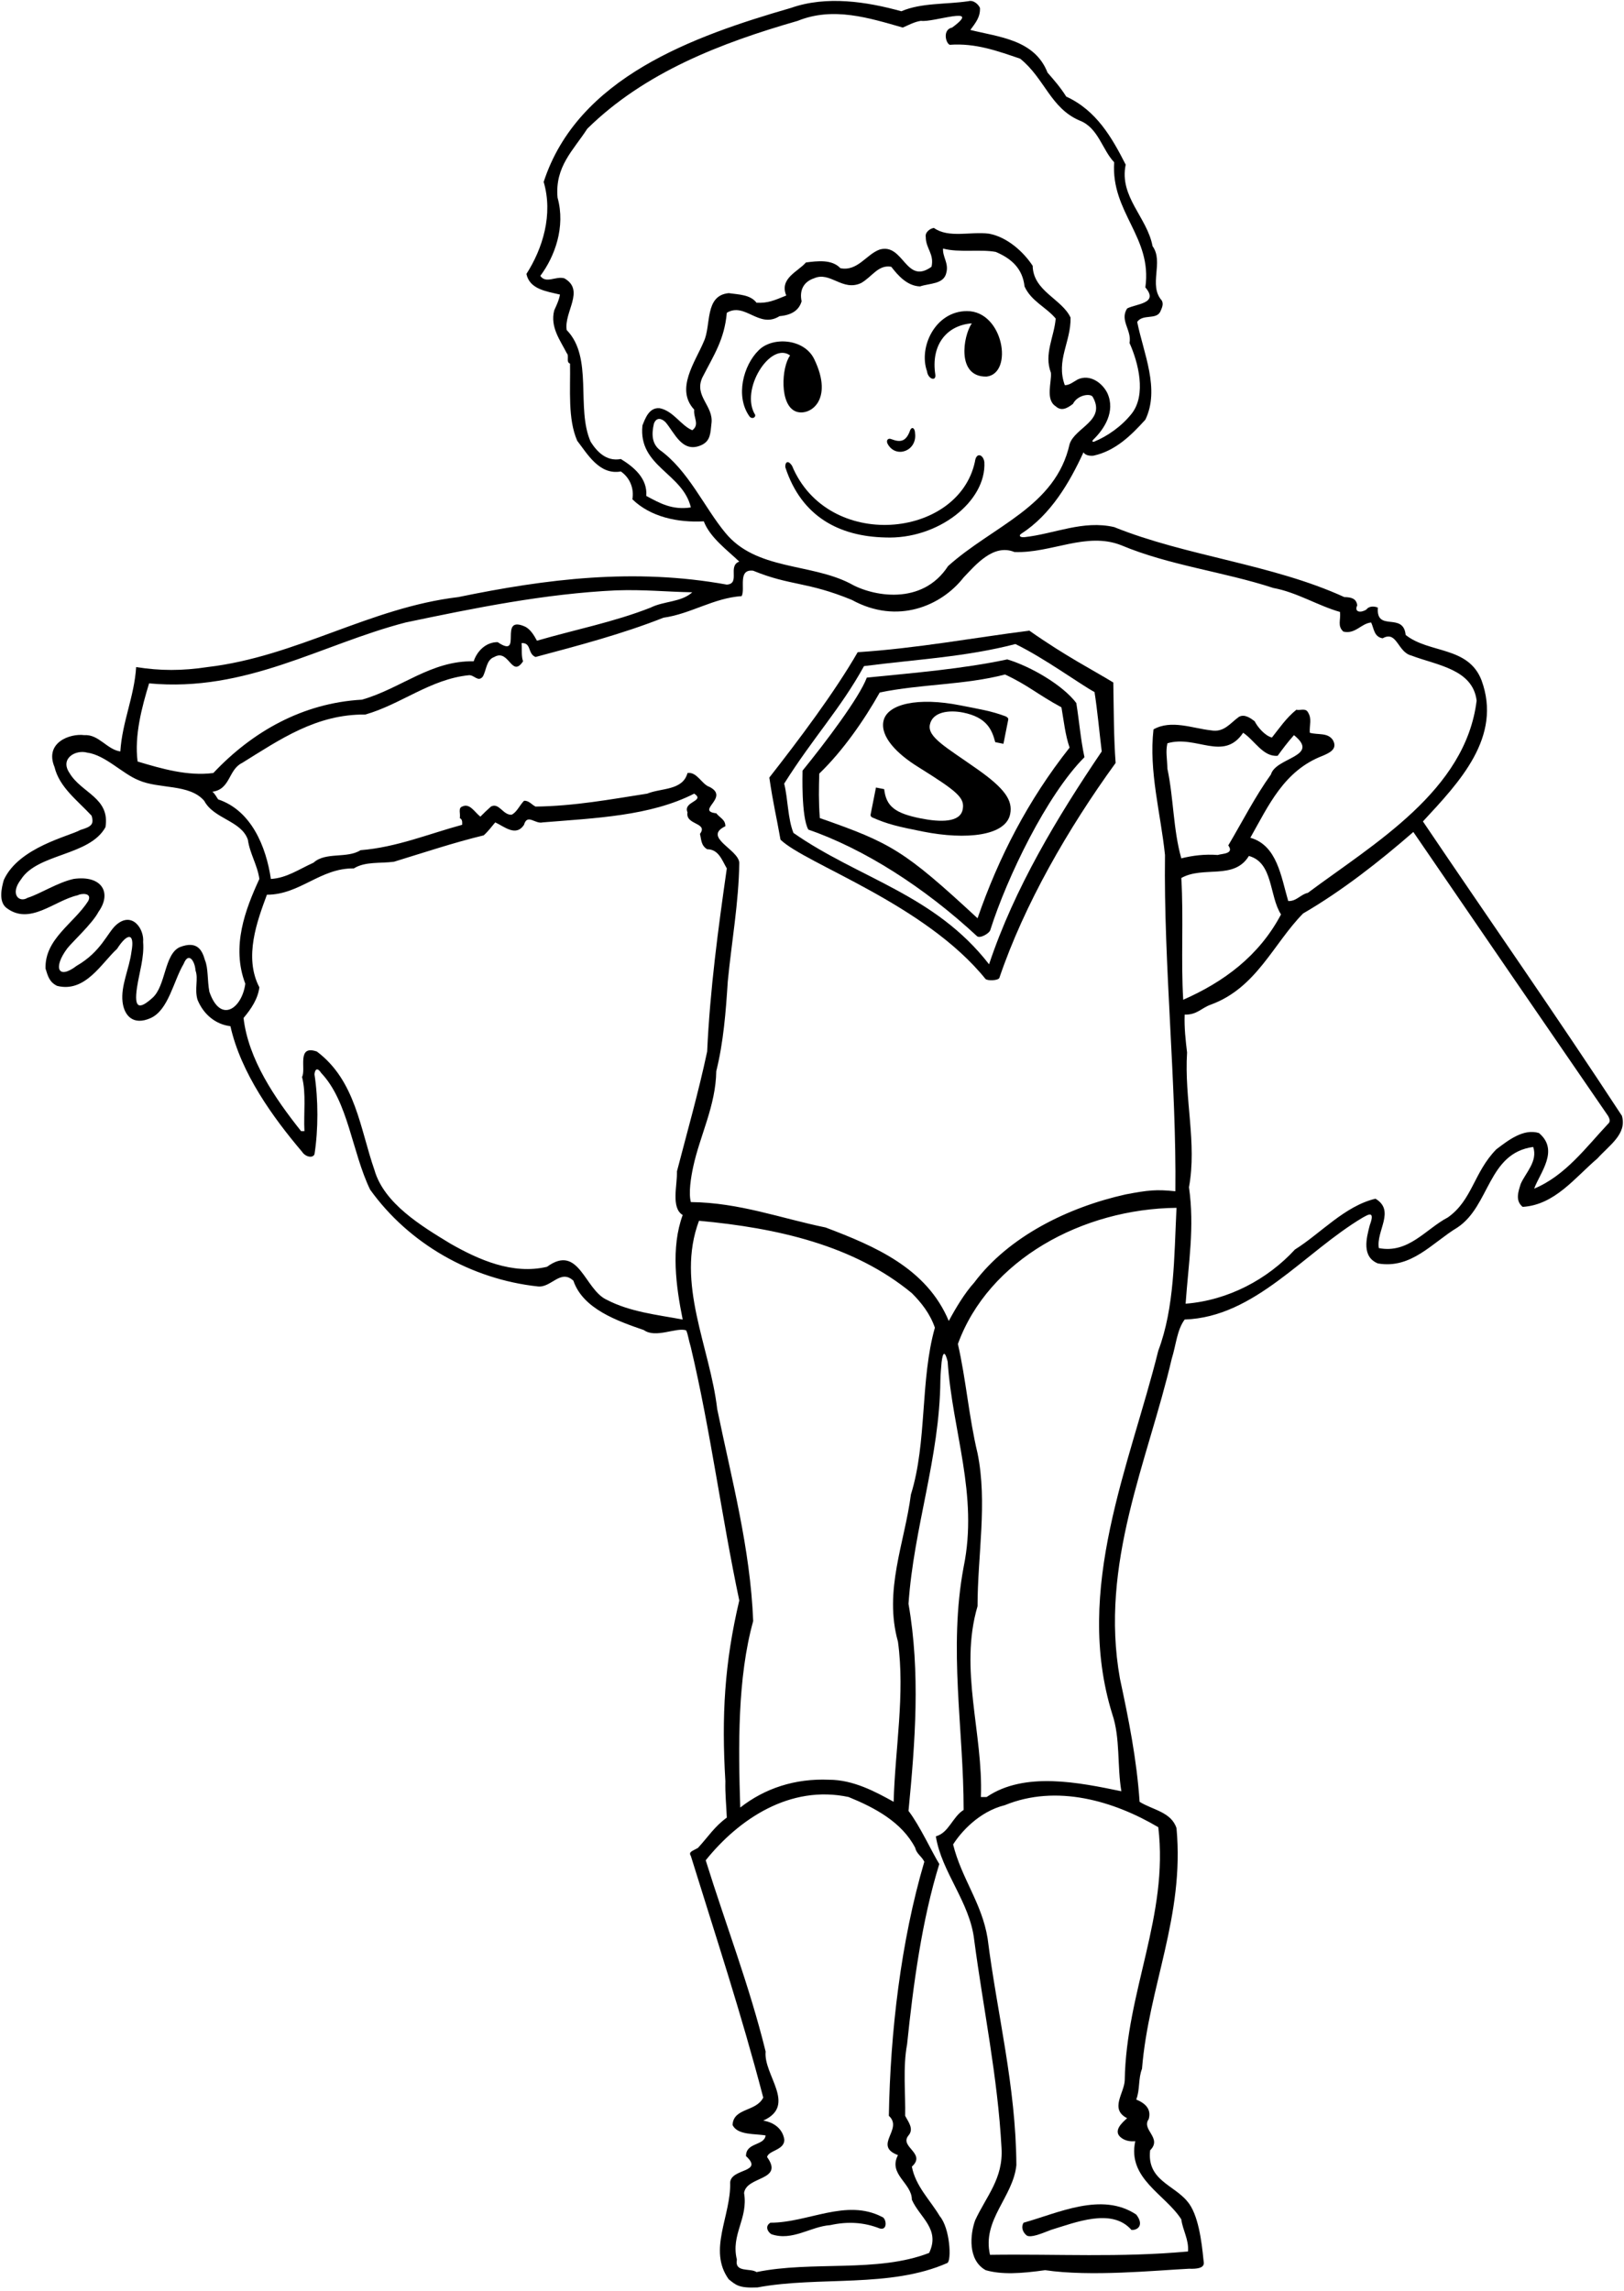 <?xml version="1.0" encoding="UTF-8"?>
<svg xmlns="http://www.w3.org/2000/svg" xmlns:xlink="http://www.w3.org/1999/xlink" width="470pt" height="663pt" viewBox="0 0 470 663" version="1.1">
<g id="surface1">
<path style=" stroke:none;fill-rule:nonzero;fill:rgb(0%,0%,0%);fill-opacity:1;" d="M 469.391 322.938 C 450.242 293.66 431.098 266.328 411.809 237.746 C 422.355 226.367 434.844 213.324 428.738 196.812 C 424.852 186.965 413.613 189.184 406.812 183.773 C 406.121 176.973 398.211 183.078 398.766 175.863 C 397.59 175.359 396.133 175.445 395.438 176.418 C 393.859 177.441 391.828 177.25 392.801 175.168 C 392.523 173.367 391.344 172.844 389.055 172.812 C 368.102 163.238 343.406 161.016 322.453 152.555 C 313.438 150.473 305.25 154.496 296.508 155.469 C 295.086 155.59 294.824 154.98 295.535 154.496 C 304.141 148.945 309.551 139.648 313.574 130.906 C 313.992 131.742 315.379 132.02 316.488 131.879 C 322.871 130.492 327.449 125.914 331.473 121.473 C 335.773 112.594 330.918 102.188 329.113 93.168 C 330.777 90.809 334.527 92.613 335.773 90.254 C 336.191 89.281 336.883 88.035 336.191 86.926 C 332.305 82.484 336.883 75.824 333.555 71.246 C 332.027 62.922 323.844 56.953 325.785 47.656 C 321.762 39.75 317.32 31.98 308.578 27.953 C 306.914 25.32 305.109 23.238 303.168 21.02 C 299.422 11.445 289.152 10.75 280.828 8.668 C 282.355 6.59 283.742 4.922 283.605 2.285 C 283.188 1.316 281.801 -0.07 280.273 0.344 C 273.754 1.316 266.676 0.762 260.848 3.258 C 250.859 0.484 239.203 -1.32 228.938 2.285 C 200.633 10.473 167.191 22.406 157.344 52.652 C 160.117 62.09 157.062 71.938 152.348 79.293 C 153.316 83.734 158.035 84.289 162.059 85.258 C 161.781 86.926 160.949 88.59 160.395 89.84 C 159.145 94.695 162.199 98.578 164.004 102.188 C 164.836 103.02 163.723 104.824 164.973 105.238 C 165.113 112.871 164.277 121.195 167.055 127.578 C 169.969 131.324 173.438 137.566 179.68 136.457 C 182.316 138.262 183.566 141.453 183.012 144.504 C 188.281 149.641 196.191 151.305 203.684 150.887 C 205.488 155.605 210.484 159.215 213.953 162.543 C 210.484 163.793 214.367 168.926 210.344 169.203 C 183.566 164.348 158.176 167.539 132.645 172.812 C 106.977 175.863 85.887 190.016 60.078 193.066 C 52.723 194.18 46.344 194.18 39.406 193.066 C 38.848 201.672 35.379 208.887 34.824 217.488 C 30.941 216.934 28.582 212.492 24.418 212.77 C 20.273 212.215 12.816 214.902 15.781 222.012 C 17.184 227.859 22.414 231.66 26.5 236.078 C 27.32 238.707 26.27 239.289 23.223 240.227 C 20.238 241.977 5.445 245.168 1.109 254.672 C 0.414 257.031 -0.418 260.918 1.805 262.723 C 8.602 267.992 15.68 260.641 22.477 259.113 C 23.449 258.559 26.777 258.281 25.531 260.777 C 21.367 267.301 12.902 271.738 13.18 280.344 C 13.875 282.562 14.289 284.227 16.512 285.336 C 24.695 287.418 29.414 278.676 33.855 274.652 C 37.098 269.621 39.004 270.23 38.062 275.359 C 37.43 280.395 34.914 285.27 35.469 289.98 C 35.934 293.93 38.52 296.926 43.598 294.656 C 48.758 292.355 50.199 283.938 53.141 278.988 C 54.617 275.262 56.434 278.297 56.578 280.871 C 57.477 283.273 56.227 286.238 57.164 289.359 C 58.945 293.715 62.508 296.508 66.684 297.008 C 69.738 310.605 78.949 323.355 87.41 333.344 C 88.434 334.922 90.602 335.27 91.02 334.039 C 92.129 326.961 92.129 318.223 91.02 311.004 C 91.02 310.312 91.469 308.301 92.953 310.547 C 100.82 318.855 101.828 333.34 107.113 344.305 C 118.352 359.984 136.391 370.254 155.676 372.332 C 159.562 372.75 162.199 367.199 165.945 370.668 C 168.719 378.855 178.711 382.324 186.34 384.961 C 189.773 387.438 195.715 384.082 198.578 385.035 C 199.172 386.348 199.176 387.387 199.938 389.953 C 205.629 413.957 208.816 438.934 213.953 463.215 C 209.668 481.391 208.801 496.652 209.93 515.523 C 209.84 519.285 210.188 522.148 210.344 526.066 C 206.738 528.703 205.07 531.48 202.02 534.809 C 200.398 535.777 199.176 535.938 199.938 537.168 C 207.293 560.895 214.508 582.68 220.891 607.098 C 218.809 611.262 212.285 610.012 212.008 615.008 C 213.398 618.059 218.672 617.504 221.582 618.059 C 221.168 621.113 215.895 620.004 215.895 624.027 C 221.168 628.883 211.594 627.496 211.316 631.656 C 211.594 641.371 204.797 651.219 210.898 659.684 C 212.98 661.352 213.828 662.285 219.223 662.043 C 237.121 658.715 257.52 662.32 274.172 654.969 C 275.418 654.273 274.969 644.941 271.965 641.402 C 269.238 636.797 264.977 632.773 263.902 627.078 C 268.203 623.195 260.156 621.391 262.93 618.059 C 264.598 616.117 262.793 614.035 261.961 612.371 C 262.098 606.266 261.266 598.219 262.516 591.695 C 264.316 574.215 266.852 555.586 271.844 539.492 C 269.766 536.18 266.211 528.391 262.93 524.125 C 264.871 504.145 266.398 484.027 262.93 464.188 C 264.457 441.984 271.934 421.988 272.152 399.527 C 272.191 397.535 272.367 396.059 272.504 394.254 C 272.887 391.117 273.492 391.008 274.258 394.059 C 275.645 414.457 283.188 432.551 278.887 453.504 C 274.445 477.227 278.887 500.398 278.887 523.848 C 275.695 525.789 274.586 530.508 270.84 531.48 C 272.504 541.887 280.691 550.488 281.938 561.449 C 284.574 581.43 288.738 600.992 289.848 621.668 C 290.402 630.547 285.406 635.68 282.219 642.617 C 280.777 646.59 279.996 654.133 285.27 657.047 C 289.883 658.383 295.434 658.035 302.473 657.047 C 315.637 658.992 334.156 657.137 344.098 656.633 C 349.199 656.824 348.387 655.016 348.293 654.043 C 347.781 648.785 346.793 640.801 343.633 637.152 C 339.664 632.309 331.879 630.988 332.859 622.359 C 336.469 618.754 330.223 616.395 332.445 613.344 C 333.277 610.43 331.473 608.762 328.836 607.652 C 329.945 604.879 329.391 601.547 330.504 598.773 C 332.445 574.906 342.852 554.652 340.492 529.121 C 338.965 524.402 333.555 523.848 329.809 521.488 C 328.977 509.141 326.617 497.484 324.121 485.832 C 318.152 452.531 332.168 422.977 339.105 393.285 C 340.414 389.047 340.613 384.961 342.852 381.906 C 363.246 381.215 377.398 362.48 394.465 352.352 C 395.16 352.074 398.281 349.664 396.434 354.574 C 395.422 358.422 394.051 363.73 398.766 365.672 C 408.48 367.34 414.445 359.707 421.801 355.266 C 431.234 349.023 430.539 333.762 443.723 331.957 C 445.109 336.117 441.504 339.449 440.113 342.641 C 439.422 344.859 438.449 347.496 440.672 349.301 C 449.965 348.746 455.793 340.836 462.312 335.285 C 465.746 331.453 470.918 328.211 469.391 322.938 Z M 187.035 143.535 C 187.449 138.398 183.289 135.07 179.68 132.852 C 175.379 133.684 172.605 130.492 170.938 127.855 C 166.637 118.145 171.773 103.438 164.004 95.527 C 163.172 90.254 169.414 84.012 163.309 80.543 C 160.812 79.848 158.035 82.207 156.371 79.848 C 160.531 74.297 163.723 65.695 161.367 57.23 C 160.531 48.215 165.945 43.496 169.969 37.254 C 186.617 20.879 208.68 12.414 230.879 6.031 C 241.148 1.871 251.555 5.199 261.266 7.977 C 262.93 7.281 264.598 6.312 266.539 6.031 C 270.008 6.59 284.574 1.316 275.559 7.977 C 272.801 8.512 273.613 12.414 274.863 12.969 C 282.355 12.414 288.738 14.773 295.258 16.992 C 302.336 22.684 304 31.285 312.465 34.895 C 317.875 36.973 318.984 43.355 322.453 46.965 C 321.484 61.531 333.555 68.609 331.473 83.18 C 335.496 87.895 328.836 87.895 326.199 89.281 C 323.98 92.754 327.59 95.527 326.895 99.273 C 329.391 104.824 331.891 114.258 327.449 119.809 C 324.543 123.441 320.453 126.277 316.699 127.809 C 316.152 128.031 315.969 127.676 316.402 127.254 C 319.672 124.074 322.836 119.078 320.512 113.844 C 319.125 110.93 315.516 108.152 311.91 109.816 C 310.66 110.512 309.551 111.484 308.164 111.484 C 305.527 104.27 309.969 98.996 309.828 91.918 C 307.328 86.508 299.008 84.289 298.867 76.934 C 296.23 72.91 291.512 68.609 286.242 67.637 C 280.828 66.945 274.586 69.023 270.285 65.973 C 269.176 66.113 267.648 67.223 267.926 68.609 C 267.926 71.938 270.422 73.465 269.59 77.211 C 262.098 82.621 261.543 70.273 254.605 72.219 C 250.723 73.605 248.223 78.598 243.227 77.629 C 240.73 74.992 236.566 75.547 233.238 75.965 C 231.02 78.598 225.469 80.543 227.551 85.535 C 223.996 86.961 222.328 87.773 218.945 87.617 C 217.145 85.258 213.812 85.258 210.898 84.844 C 203.824 85.535 205.902 94.141 203.684 98.855 C 201.188 104.824 195.359 112.594 200.91 118.559 C 200.633 120.918 202.574 122.859 200.355 124.523 C 197.023 123.137 194.941 118.977 190.922 118.145 C 187.867 117.867 186.758 121.059 185.926 123.137 C 184.676 135.07 197.578 136.875 199.938 146.863 C 194.527 147.695 190.922 145.617 187.035 143.535 Z M 209.93 154.219 C 203.824 146.863 199.242 136.18 190.922 130.215 C 188.699 128.41 188.508 125.758 189.254 122.582 C 189.949 120.777 191.371 120.988 192.586 122.168 C 195.223 125.219 197.441 131.324 202.992 128.828 C 205.68 127.578 205.582 125.332 205.902 122.582 C 206.598 117.449 200.77 114.676 203.27 109.262 C 206.598 102.742 209.652 98.301 210.344 90.531 C 215.617 87.34 219.641 95.25 225.605 91.504 C 229.613 91.156 231.348 89.422 231.988 87.203 C 231.297 83.871 232.684 81.512 235.598 80.543 C 240.312 78.461 243.781 84.426 249.195 81.93 C 252.387 80.125 254.188 76.52 257.938 77.211 C 259.879 79.711 262.516 82.762 266.262 82.898 C 269.035 81.93 273.199 82.344 273.891 78.879 C 274.586 76.102 272.781 74.438 272.922 71.938 C 277.5 73.188 283.742 72.078 288.184 72.91 C 292.762 74.852 295.953 77.766 296.508 82.898 C 298.449 87.203 302.754 88.867 305.527 92.195 C 305.109 97.469 302.059 102.465 304.141 107.875 C 304.418 110.512 302.473 115.645 305.527 117.59 C 307.055 118.977 308.613 118.387 310.523 116.895 C 311.82 114.309 315.465 113.789 316.211 114.812 C 320.234 121.77 311.078 123.691 309.551 128.551 C 305.504 146.707 287.348 152.172 274.375 163.844 C 266.902 175.359 252.523 172.672 245.863 168.785 C 234.348 162.961 218.809 165.039 209.93 154.219 Z M 43.152 197.785 C 71.316 200.422 92.824 186.547 117.383 180.164 C 137.223 176.004 157.617 171.84 178.293 170.867 C 186.617 170.59 192.586 171.285 200.355 171.422 C 197.164 174.336 192.168 173.922 188.281 175.863 C 177.738 180.023 166.359 182.246 155.398 185.438 C 154.566 183.91 153.594 182.246 152.07 181.414 C 143.883 177.668 151.652 190.988 144.023 185.852 C 140.555 185.852 138.055 188.488 137.086 191.402 C 124.734 191.125 115.992 199.312 104.754 202.504 C 87.551 203.473 72.98 211.801 61.742 223.73 C 54.391 224.703 46.758 222.484 39.82 220.402 C 38.848 212.91 41.07 204.586 43.152 197.785 Z M 60.598 287.055 C 59.949 283.605 60.32 280.258 59.297 277.84 C 58.516 275.086 57.129 272.137 52.012 274.133 C 47.504 276.215 48.031 285.305 44.133 288.801 C 40.43 292.121 38.699 292.102 39.648 285.82 C 40.312 281.43 41.785 277.039 41.422 272.652 C 41.781 268.844 38.223 263.641 33.617 267.703 C 31.016 270.023 29.293 275.434 22.184 279.535 C 16.73 283.703 15.336 279.996 19.465 274.5 C 20.742 272.801 26.777 267.281 28.512 263.898 C 32.414 258.438 29.551 253.234 21.32 254.383 C 16.605 255.434 11.598 258.734 7.977 259.855 C 5.531 261.387 2.758 258.785 6.094 254.504 C 10.914 246.945 25.91 247.77 30.523 239.41 C 31.895 230.859 23.57 229.559 20.117 223.73 C 17.238 219.5 21.922 216.898 25.219 217.828 C 30.469 218.531 35.355 223.895 40.098 225.812 C 46.066 228.449 54.805 226.785 59.105 231.777 C 61.883 237.051 69.789 237.469 71.734 243.02 C 72.289 247.043 74.508 250.371 75.062 254.395 C 71.004 263.207 66.883 273.93 70.992 284.719 C 70.051 291.824 63.844 296.438 60.598 287.055 Z M 197.578 351.66 C 194.109 361.094 195.637 372.332 197.578 381.906 C 190.086 380.52 182.316 379.688 175.656 376.219 C 169.137 373.305 167.609 359.848 158.312 366.645 C 148.324 369.004 138.473 364.562 130.426 359.984 C 121.961 354.852 111.137 348.328 108.363 338.617 C 104.199 326.684 102.953 312.809 91.715 304.348 C 85.746 302.266 88.66 309.48 87.41 311.699 C 88.66 316.555 87.828 322.105 88.105 327.379 C 87.691 327.379 87.41 327.379 87.133 327.379 C 79.504 317.805 71.871 306.566 70.484 294.633 C 72.703 291.996 74.648 289.082 75.062 285.754 C 70.484 277.012 74.473 266.449 77.246 258.957 C 86.82 258.957 92.684 251.203 102.398 251.344 C 105.727 249.262 110.168 249.953 114.051 249.402 C 122.652 246.766 131.395 243.852 139.996 241.77 C 141.387 240.52 142.355 239.133 143.328 238.023 C 145.824 239.133 149.297 242.324 151.652 238.719 C 152.625 235.387 154.844 238.578 157.062 238.023 C 172.188 236.773 188.145 236.219 200.91 229.699 C 204.238 231.918 197.578 231.918 198.969 235.109 C 198.273 238.855 205.07 238.023 202.574 241.352 C 202.992 243.02 202.852 244.684 204.656 245.793 C 207.984 245.793 208.957 248.984 210.344 251.344 C 207.848 268.824 205.488 286.309 204.656 304.348 C 202.156 316.141 198.828 327.793 195.914 339.031 C 196.055 342.918 194.109 349.578 197.578 351.66 Z M 264.871 534.809 C 265.289 536.613 266.676 537.168 267.508 538.832 C 260.711 561.867 257.656 588.227 257.242 612.371 C 261.543 616.258 252.523 620.973 259.879 623.75 C 256.965 629.297 263.902 631.797 263.902 636.652 C 266.121 641.785 272.227 645.117 268.898 652.055 C 253.91 657.883 235.043 654.273 218.945 657.602 C 217.145 656.355 212.562 657.883 213.258 653.996 C 211.453 646.641 216.59 642.203 215.34 634.711 C 216.031 629.715 226.992 631.242 222 624.305 C 222.414 622.359 226.992 622.359 226.992 619.309 C 226.578 616.395 224.324 614.332 220.891 613.758 C 230.742 609.32 220.891 600.578 221.582 593.777 C 216.867 574.633 210.066 557.148 204.238 538.418 C 213.812 526.484 228.66 516.496 245.586 520.102 C 253.078 523.156 260.988 527.316 264.871 534.809 Z M 263.625 432.551 C 261.82 446.562 255.715 460.301 259.879 475.148 C 261.961 490.41 259.047 506.09 258.629 521.488 C 253.355 518.574 246.973 515.105 239.898 515.105 C 230.047 514.691 221.305 517.605 214.23 523.156 C 213.676 505.531 213.398 485.691 217.977 469.18 C 217.145 448.09 211.73 428.109 207.57 407.852 C 205.488 389.816 195.496 371.5 202.297 353.324 C 224.914 355.406 247.113 360.402 263.902 374.277 C 266.676 377.051 269.176 380.242 270.562 384.266 C 266.262 399.527 268.344 417.426 263.625 432.551 Z M 238.926 355.266 C 226.023 352.629 213.953 348.051 199.938 347.914 C 199.242 345.277 199.938 340.836 200.633 337.645 C 202.574 328.629 207.152 320.023 207.293 310.035 C 209.371 301.711 210.066 292.828 210.621 284.09 C 211.73 272.57 213.812 261.195 213.953 249.68 C 213.676 245.793 203.27 242.324 209.93 239.133 C 209.93 237.191 208.402 236.773 207.293 235.387 C 201.188 234.691 211.316 230.809 205.348 227.754 C 203.129 227.062 201.742 223.316 198.969 223.73 C 197.578 228.867 191.336 228.031 187.312 229.699 C 176.629 231.363 166.223 233.305 154.984 233.445 C 153.871 232.891 153.039 231.641 151.652 231.777 C 150.402 233.027 149.57 235.109 148.047 235.805 C 145.547 235.941 144.438 232.195 142.078 233.445 C 140.828 234.555 140.137 235.246 139.027 236.359 C 137.363 235.109 135.973 232.336 133.754 233.445 C 132.504 233.859 133.34 235.664 133.062 236.773 C 133.895 237.191 133.754 238.023 133.754 238.719 C 124.043 241.352 114.746 245.238 104.34 246.07 C 100.453 248.566 94.211 246.488 90.742 249.68 C 86.441 251.621 82.973 254.117 78.395 254.395 C 77.004 244.961 72.703 234.555 63.129 231.363 C 62.574 230.531 62.16 229.699 61.465 229.145 C 66.738 228.449 66.043 222.762 70.066 220.816 C 81.031 214.02 91.574 206.664 105.727 206.805 C 115.992 203.891 124.598 196.535 135.695 195.426 C 137.223 195.289 138.332 197.508 139.719 195.844 C 140.828 193.898 140.691 190.988 143.051 190.152 C 147.352 187.656 148.047 196.398 151.375 191.402 C 150.82 189.879 151.098 187.934 150.961 186.129 C 153.871 185.992 152.625 189.184 154.984 190.152 C 167.473 186.824 180.098 183.492 192.027 178.777 C 199.938 177.668 206.461 173.09 214.645 172.531 C 215.754 170.453 213.398 164.625 217.977 165.18 C 228.797 169.617 233.43 168.25 246.523 173.625 C 259.789 180.91 272.504 175.309 278.887 167.121 C 282.355 163.516 287.488 157.27 293.594 159.77 C 304.277 160.184 314.406 153.801 324.535 157.824 C 338.41 163.652 354.09 165.457 368.52 170.176 C 375.316 171.422 381.422 175.309 387.805 177.113 C 388.082 179.473 386.973 181.137 388.777 182.801 C 392.246 183.633 393.91 180.441 396.824 180.164 C 397.656 181.969 397.656 184.328 400.152 184.742 C 404.316 182.383 404.457 188.766 408.48 189.738 C 415.695 192.512 426.238 193.621 427.348 202.781 C 424.156 228.867 397.656 244.129 378.508 258.418 C 376.43 258.836 375.18 260.918 372.82 260.777 C 370.738 253.703 369.629 244.684 361.859 242.465 C 367.133 233.168 371.57 223.039 382.812 218.738 C 384.754 217.902 387.25 216.793 385.723 214.156 C 384.199 211.938 381.422 212.77 379.062 212.078 C 378.926 209.719 379.758 208.055 378.508 206.109 C 377.816 204.863 376.152 205.695 375.18 205.418 C 372.129 207.914 370.324 210.688 368.102 213.465 C 366.023 212.91 363.941 210.41 363.109 208.746 C 361.996 207.914 360.195 206.527 358.527 207.496 C 356.031 209.301 354.227 212.078 350.48 211.383 C 345.211 210.828 338.965 208.191 333.832 211.105 C 332.445 223.316 335.914 235.387 337.16 247.457 C 336.746 279.094 340.512 314 340.164 344.785 C 334.629 344.203 332.289 344.461 325.785 345.691 C 308.996 349.438 291.93 357.902 281.938 371.223 C 279.164 374.277 276.527 378.715 274.586 382.324 C 268.203 367.062 253.219 360.68 238.926 355.266 Z M 352.426 247.457 C 348.68 247.18 345.211 247.598 341.879 248.43 C 339.52 240.105 339.66 230.945 337.855 222.484 C 337.758 219.152 337.316 217.594 337.855 215.129 C 346.18 212.633 354.09 220.539 359.777 212.078 C 363.109 214.297 365.605 219.152 369.77 218.738 C 371.297 216.656 372.402 215.129 374.484 212.77 C 382.258 219.016 369.215 219.152 367.824 224.148 C 363.246 230.531 359.5 237.883 355.477 244.684 C 357.281 247.18 353.672 247.043 352.426 247.457 Z M 335.219 528.844 C 338.273 554.371 325.922 576.434 325.508 602.102 C 325.367 605.848 321.066 610.43 326.199 613.066 C 324.812 614.312 321.898 616.812 324.535 618.754 C 325.645 619.586 327.031 619.863 328.559 619.723 C 326.199 630.547 337.301 635.125 341.879 642.34 C 342.297 645.531 344.098 648.168 343.82 651.637 C 324.121 653.441 306.082 652.332 286.52 652.609 C 284.16 642.48 293.18 635.957 294.148 626.66 C 294.012 603.77 288.598 582.957 285.824 561.031 C 284.16 550.766 278.332 543.828 275.836 533.84 C 278.004 530.387 283.293 524.316 290.82 522.461 C 305.754 516.34 322.316 521.211 335.219 528.844 Z M 335.219 390.926 C 327.031 423.949 310.66 459.883 321.898 496.098 C 324.258 503.035 323.285 511.082 324.535 518.438 C 312.465 515.938 296.508 512.609 285.547 520.102 C 284.992 520.102 284.438 520.102 283.883 520.102 C 284.574 501.648 277.5 483.195 282.91 464.879 C 282.91 450.172 285.824 434.91 282.91 420.617 C 280.414 410.211 279.578 399.25 277.223 388.984 C 286.102 364.562 313.297 349.855 340.492 349.578 C 339.797 363.73 339.938 378.438 335.219 390.926 Z M 341.879 254.117 C 348.262 250.512 357.141 254.812 361.441 247.734 C 368.52 249.68 367.27 259.254 370.738 264.664 C 364.355 276.734 354.09 284.227 342.434 289.359 C 341.742 278.262 342.574 265.633 341.879 254.117 Z M 465.367 325.297 C 458.984 332.098 453.02 340.281 444 344.027 C 445.664 339.449 451.352 332.93 445.387 327.934 C 440.945 326.547 436.508 330.016 433.039 332.652 C 426.516 339.312 426.102 347.359 419.023 352.352 C 412.641 355.684 407.648 362.898 399.047 361.234 C 398.211 356.238 403.902 350.41 398.074 346.941 C 389.191 349.023 382.117 357.07 374.762 361.648 C 366.855 370.254 355.477 376.355 343.129 377.328 C 343.961 365.395 345.766 355.266 344.098 343.613 C 346.457 330.848 342.711 318.082 343.547 304.621 C 343.129 301.016 342.711 297.547 342.852 293.66 C 346.512 293.73 347.637 291.738 350.48 290.746 C 363.664 285.891 368.52 273.129 377.121 264.387 C 388.359 257.863 399.32 249.262 409.035 240.797 C 427.766 268.133 446.082 294.91 465.367 322.938 C 465.922 323.91 466.094 324.691 465.367 325.297 "/>
<path style=" stroke:none;fill-rule:nonzero;fill:rgb(0%,0%,0%);fill-opacity:1;" d="M 270.688 108.418 C 269.371 99.859 273.953 94.145 281.246 93.586 C 278.695 97.312 276.789 109.195 285.543 108.992 C 293.395 108.035 290.402 90.027 279.859 90.039 C 270.719 90.027 265.773 100.434 268.289 107.461 C 268.566 109.746 270.977 110.496 270.688 108.418 "/>
<path style=" stroke:none;fill-rule:nonzero;fill:rgb(0%,0%,0%);fill-opacity:1;" d="M 230.34 119.098 C 234.219 120.59 241.512 115.98 235.598 103.852 C 232.648 97.922 223.457 97.398 219.555 101.391 C 215.133 105.727 212.742 114.688 216.902 120.516 C 217.547 121.367 218.672 120.934 218.57 120.098 C 214.004 112.836 223.023 98.699 228.66 102.879 C 226.156 106.281 225.535 117.254 230.34 119.098 "/>
<path style=" stroke:none;fill-rule:nonzero;fill:rgb(0%,0%,0%);fill-opacity:1;" d="M 264.828 125.445 C 264.82 123.848 263.781 123.156 263.242 124.961 C 262.133 127.754 260.57 128.098 258.059 127.133 C 256.93 126.625 256.234 127.578 257.066 128.77 C 259.531 132.695 265.43 130.441 264.828 125.445 "/>
<path style=" stroke:none;fill-rule:nonzero;fill:rgb(0%,0%,0%);fill-opacity:1;" d="M 284.879 133.73 C 284.594 131.566 282.512 130.699 282.145 133.66 C 277.32 155.93 239.555 159.613 229.215 134.793 C 228.051 133.039 227.184 133.734 227.273 135.211 C 231.953 149.605 242.969 155.242 256.148 155.555 C 271.395 156.199 285.512 145.145 284.879 133.73 "/>
<path style=" stroke:none;fill-rule:nonzero;fill:rgb(0%,0%,0%);fill-opacity:1;" d="M 289.23 283.012 C 296.441 261.777 309.098 239.805 322.871 220.816 C 322.316 213.465 322.34 205.16 322.199 197.531 C 316.496 194.031 308.535 190.004 297.895 182.523 C 281.66 184.605 265.289 187.656 248.223 188.766 C 241.426 200.562 231.109 214.227 222.648 225.051 C 223.84 233.098 224.602 235.754 225.883 243.02 C 233.055 250.023 267.625 261.586 285.199 283.324 C 285.797 283.949 288.957 283.812 289.23 283.012 Z M 229.633 241.074 C 227.965 236.914 228.059 231.238 226.949 226.797 C 235.48 213.258 243.25 205.141 250.051 192.789 C 265.312 190.824 279.535 190.133 293.871 186.406 C 302.082 190.363 312.879 198.227 316.766 200.305 C 317.598 205.578 318.152 211.801 318.848 217.488 C 306.082 236.359 293.594 257.031 286.242 279.094 C 270.516 258.812 248.5 254.258 229.633 241.074 "/>
<path style=" stroke:none;fill-rule:nonzero;fill:rgb(0%,0%,0%);fill-opacity:1;" d="M 313.852 219.152 C 312.742 214.02 312.371 208.977 311.492 203.473 C 307.633 198.34 298.383 192.906 291.512 190.848 C 278.473 193.621 264.598 194.734 250.859 196.121 C 248.691 201.93 238.926 214.852 232.266 223.039 C 232.266 223.73 231.852 236.359 233.934 240.105 C 250.004 245.68 267.387 256.695 282.758 270.957 C 283.578 271.719 286.281 270.184 286.586 269.219 C 291.445 253.863 302.992 230.031 313.852 219.152 Z M 282.91 265.773 C 261.645 246.082 257.867 243.988 237.262 236.773 C 236.895 231.723 236.984 228.285 237.102 223.895 C 243.898 217.371 250.164 208.328 254.605 200.422 C 266.816 197.926 279.211 198.27 290.863 195.219 C 297.52 198.312 300.113 200.883 307.191 204.723 C 307.887 208.746 308.301 212.77 309.551 216.379 C 297.48 231.641 289.016 248.152 282.91 265.773 "/>
<path style=" stroke:none;fill-rule:nonzero;fill:rgb(0%,0%,0%);fill-opacity:1;" d="M 297.203 647.059 C 298.469 647.629 300.895 646.676 304.141 645.395 C 311.078 643.312 321.762 638.871 327.449 645.395 C 329.164 645.551 331.246 644.074 328.836 640.953 C 318.848 634.293 306.223 640.535 296.23 643.312 C 295.398 644.699 296.094 646.227 297.203 647.059 "/>
<path style=" stroke:none;fill-rule:nonzero;fill:rgb(0%,0%,0%);fill-opacity:1;" d="M 255.301 641.648 C 244.895 636.234 233.934 643.312 222.973 643.312 C 221.305 644.281 222.156 645.984 223.246 646.641 C 229.352 648.723 234.488 644.422 240.312 644.008 C 245.309 642.895 250.027 643.172 254.605 644.977 C 257.016 645.637 256.496 641.992 255.301 641.648 "/>
<path style=" stroke:none;fill-rule:nonzero;fill:rgb(0%,0%,0%);fill-opacity:1;" d="M 282.688 222.512 C 273.938 216.34 268.395 213.371 269.105 209.773 C 269.863 205.969 274.727 205.441 278.691 206.227 C 285.648 207.609 287.09 211.25 288.031 214.801 L 290.406 215.273 L 291.805 208.234 C 291.855 207.977 291.652 207.617 291.066 207.34 C 286.809 205.746 283.637 205.285 277.914 204.148 C 265.762 201.734 256.68 203.672 255.668 208.762 C 254.77 213.281 259.637 218.223 265.75 222 C 277.152 229.125 279.281 230.918 278.605 234.309 C 277.863 238.059 272.223 238.012 266.5 236.875 C 259.016 235.391 256.457 233.379 255.891 228.402 L 253.512 227.93 L 251.961 235.742 C 251.879 236.152 252.102 236.41 252.434 236.586 C 256.809 238.52 259.781 239.227 267.09 240.676 C 279.684 243.176 291.102 241.918 292.355 235.598 C 293.133 231.691 290.887 228.254 282.688 222.512 "/>
</g>
</svg>
